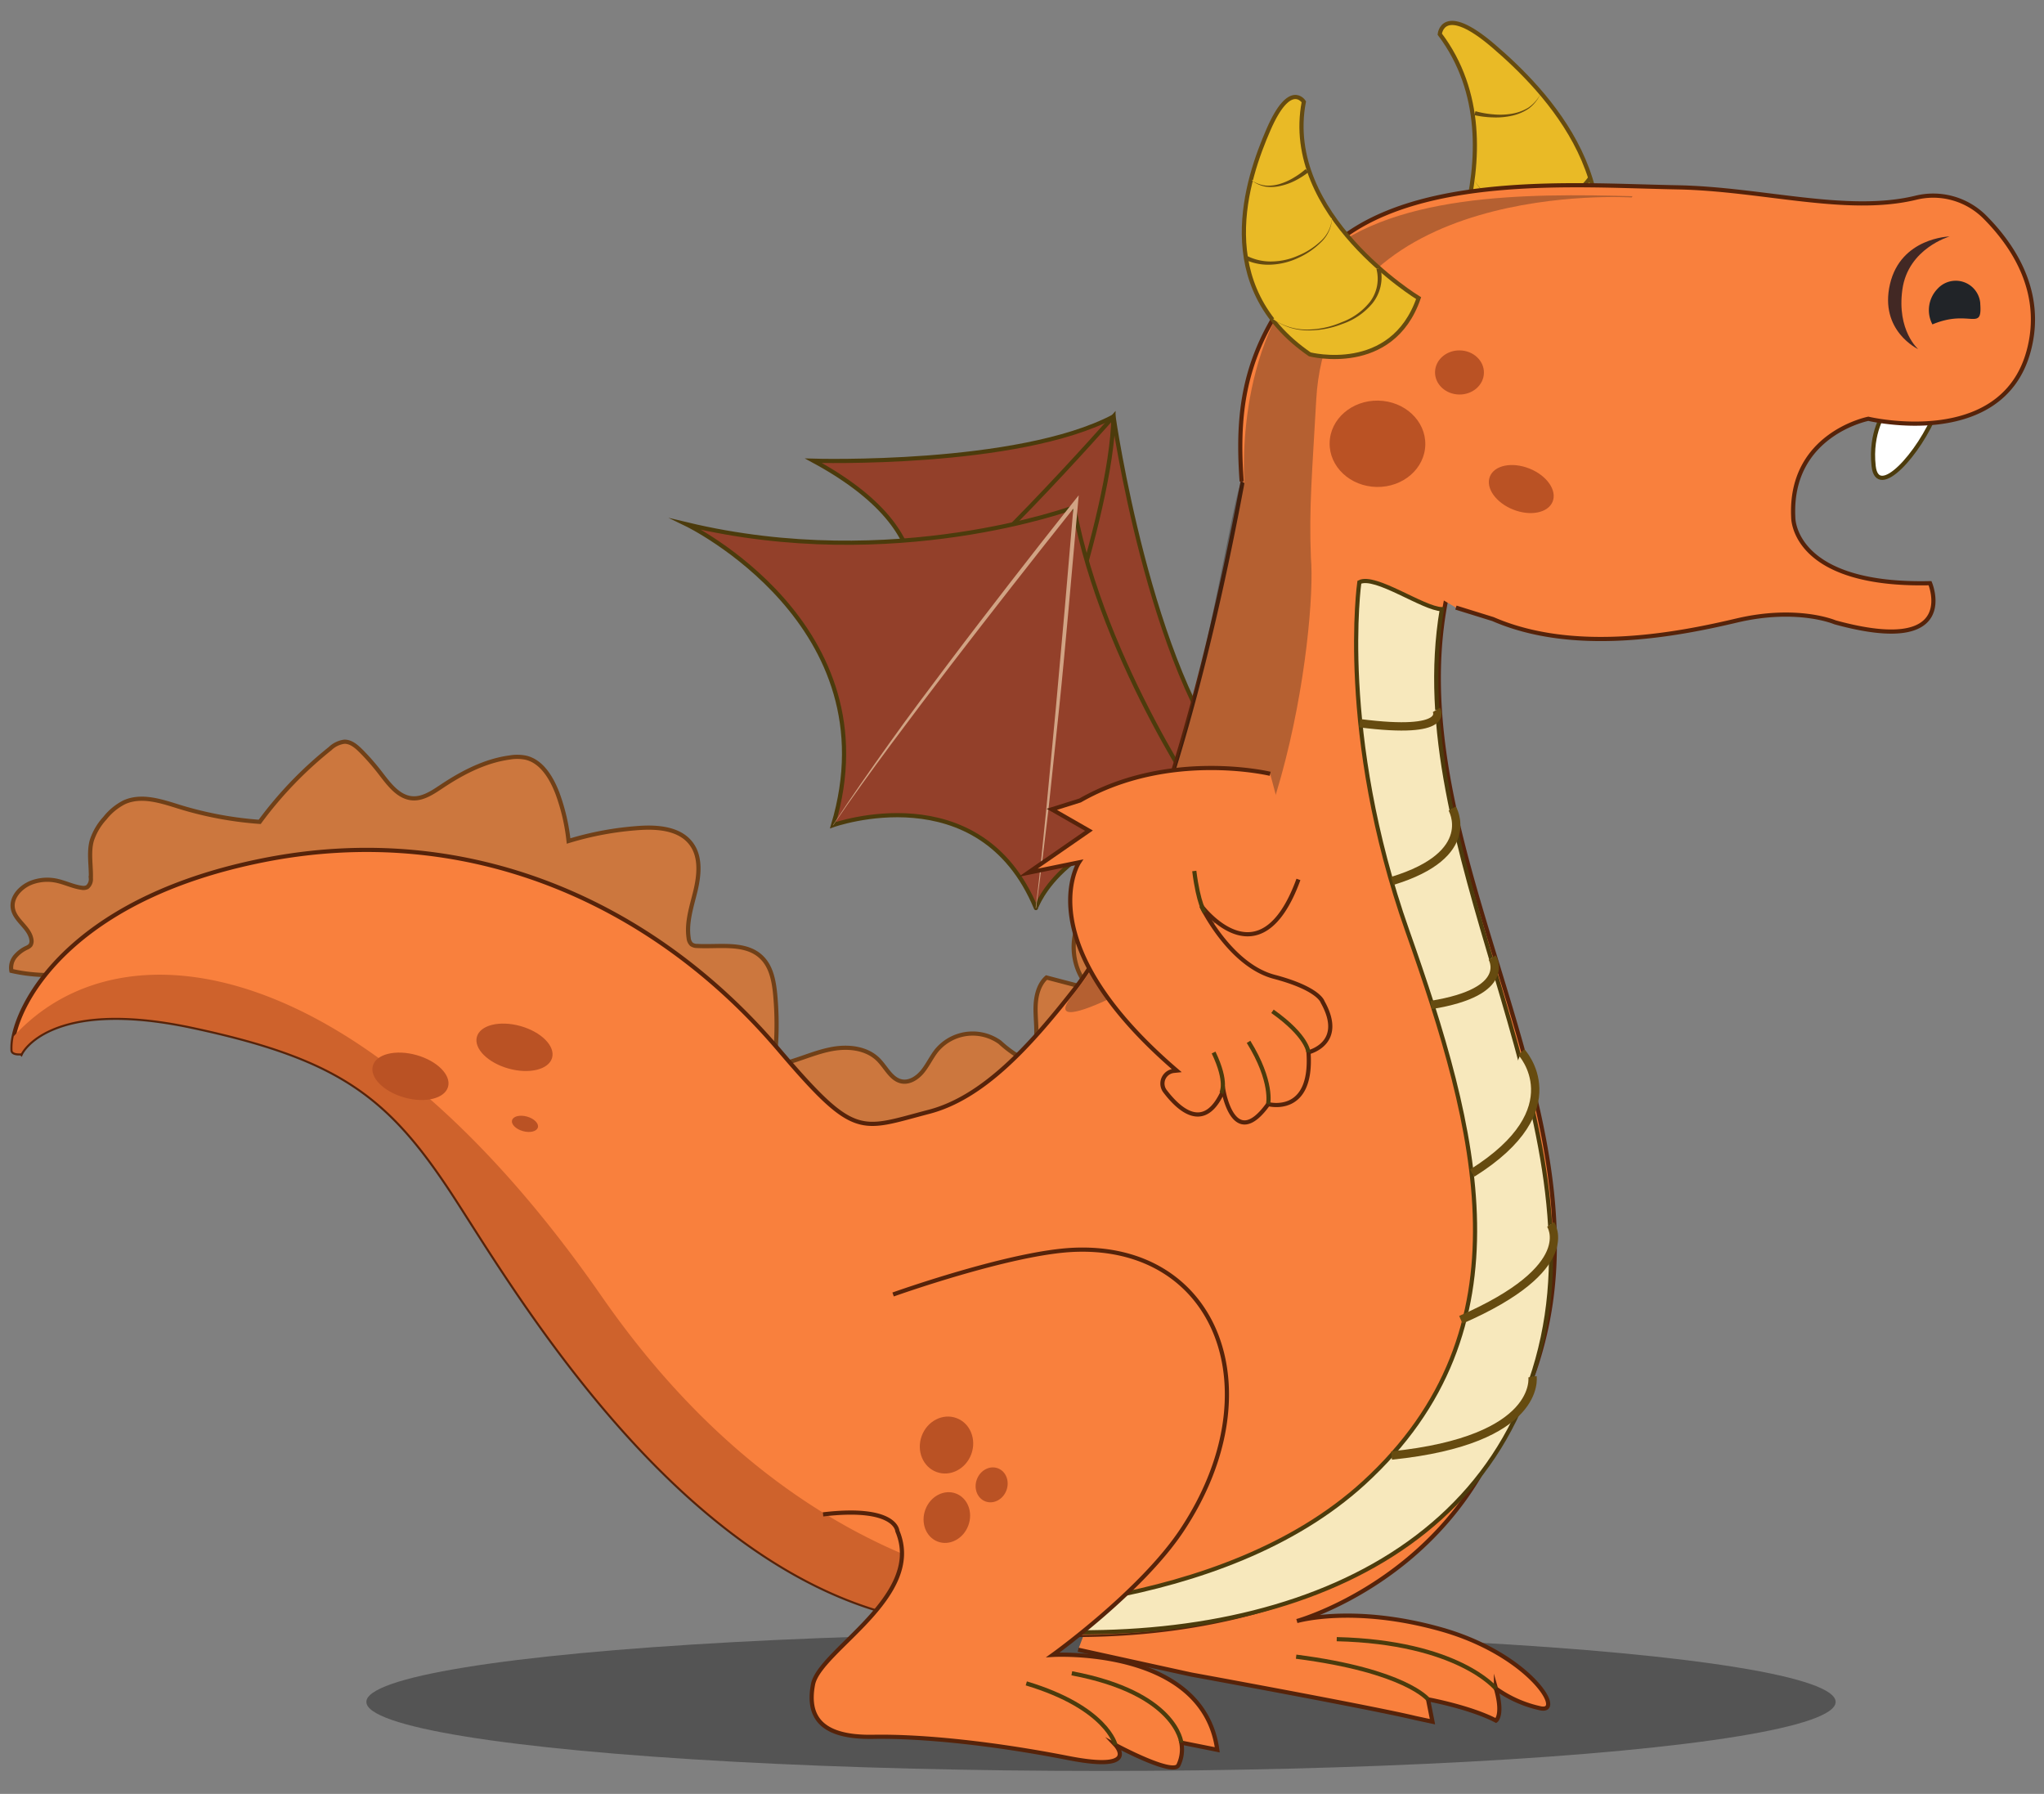 <svg id="Layer_1" data-name="Layer 1" xmlns="http://www.w3.org/2000/svg" viewBox="0 0 490 430"><rect x="0" y="0" width="490" height="430" fill="#808080" stroke="none"/><defs><style>.cls-1{fill:#282828;opacity:0.5;}.cls-2{fill:#fff;}.cls-12,.cls-2,.cls-3,.cls-8{stroke:#4c3b0c;}.cls-10,.cls-12,.cls-17,.cls-2,.cls-3,.cls-5,.cls-7,.cls-8{stroke-miterlimit:10;}.cls-3{fill:#93402a;}.cls-4{fill:#d1a384;}.cls-16,.cls-5{fill:#e9ba26;}.cls-17,.cls-5{stroke:#664b10;}.cls-6{fill:#664b10;}.cls-7{fill:#f9803d;stroke:#56230a;}.cls-8{fill:none;}.cls-9{fill:#ba5224;}.cls-10{fill:#cc773e;stroke:#704018;}.cls-11{fill:#ce622c;}.cls-12,.cls-17{fill:#f7e8bc;}.cls-13{fill:#161616;opacity:0.3;}.cls-14{fill:#212428;}.cls-15{fill:#422824;}.cls-17{stroke-width:2px;}</style></defs><ellipse class="cls-1" cx="263.94" cy="407.95" rx="176.11" ry="16.55"/><path class="cls-2" d="M451.85,98.73s-3.6,4.86-2.69,13,11-3,15-13.11S451.85,98.73,451.85,98.73Z"/><path class="cls-3" d="M195,110.44s49,1.48,71.94-10.6c0,0,8.65,60.71,29.36,84.95,0,0,1.61,7.72-16.44,5.15,0,0-13-19-32-16.28,0,0-14.13-22.44-32.07-24.22C215.72,149.44,230.89,129.88,195,110.44Z"/><path class="cls-3" d="M247.79,173.66s18.73-49.76,19.13-73.82c0,0-35.78,40.71-51.2,49.6"/><path class="cls-3" d="M290.29,196s-25.73-36.49-32.85-74.39c0,0-43.1,16-92.85,4.06,0,0,49.55,24,35.12,72.12,0,0,35.16-12.56,48.63,19.87C248.34,217.7,254.88,197.94,290.29,196Z"/><path class="cls-4" d="M199.67,197.8c4.35-6.67,8.94-13.19,13.56-19.69s9.42-12.86,14.21-19.23,9.66-12.68,14.54-19,9.8-12.56,14.75-18.81l1.87-2.36-.27,3-2.14,24c-.74,8-1.44,16-2.28,24l-2.53,24c-.93,8-1.89,16-3,23.94h-.1c1-8,1.78-16,2.57-24l2.27-24q2.2-24,4.21-48.06l.17.07q-14.88,18.69-29.45,37.64-7.27,9.48-14.41,19.07c-4.73,6.41-9.43,12.84-13.9,19.44Z"/><path class="cls-5" d="M341.55,75.91S366,35.83,345.15,8.19c0,0,.65-7.65,12.89,2.84s36.19,34.61,19.48,65.89C377.52,76.92,358.91,93.28,341.55,75.91Z"/><path class="cls-6" d="M381.6,43a13.59,13.59,0,0,1-2.94,2.88,16.42,16.42,0,0,1-3.52,2,19.93,19.93,0,0,1-7.86,1.55,21.87,21.87,0,0,1-7.86-1.28,10.48,10.48,0,0,1-6-5,10.39,10.39,0,0,0,6.05,4.78,21.55,21.55,0,0,0,7.77,1,19.21,19.21,0,0,0,7.56-1.73,16.13,16.13,0,0,0,3.3-2,13.1,13.1,0,0,0,2.63-2.74Z"/><path class="cls-6" d="M348.52,62.6a12,12,0,0,0,6,7.94,16.49,16.49,0,0,0,4.91,1.67c.87.08,1.74.24,2.61.25s1.76.07,2.64,0a25.71,25.71,0,0,0,10.18-2.55,16.91,16.91,0,0,0,7.5-7.25,17.07,17.07,0,0,1-7.38,7.47A26.08,26.08,0,0,1,364.67,73c-.89.1-1.79,0-2.69.08s-1.79-.14-2.69-.2a17.24,17.24,0,0,1-5.16-1.63,12.83,12.83,0,0,1-6.6-8.44Z"/><path class="cls-6" d="M353.71,26.66a23.15,23.15,0,0,0,4.26.75,17,17,0,0,0,4.34-.13,11.26,11.26,0,0,0,4.07-1.47,9.14,9.14,0,0,0,2.9-3.24A9.33,9.33,0,0,1,366.52,26a11.59,11.59,0,0,1-4.12,1.75,17.64,17.64,0,0,1-4.47.39,23.63,23.63,0,0,1-4.49-.54Z"/><path class="cls-7" d="M258.46,395.44s26.46,5.82,27.12,5.95c6.68,1.22,44.25,8.13,53.71,10.42l4.11.88-1.06-5.35s10.12,1.86,16.28,5.09c0,0,1.83-1.24,0-7.67a28.82,28.82,0,0,0,10.78,4.75c5.78,1-3-13.11-24.09-19s-34.41-1.94-34.41-1.94,51.6-14.22,55-73.21c2.93-51.58-27.49-67.64-54.61-60.7"/><path class="cls-8" d="M342.34,407.34s-5.45-6.88-31.62-10.23"/><path class="cls-8" d="M358.6,404.76s-9.06-11.16-38.15-11.85"/><ellipse class="cls-9" cx="326.11" cy="329.11" rx="5.76" ry="4.47" transform="translate(-30.93 624.39) rotate(-84.85)"/><ellipse class="cls-9" cx="326.45" cy="343.72" rx="5.14" ry="3.89" transform="translate(-53.19 627.61) rotate(-83.27)"/><ellipse class="cls-9" cx="333.86" cy="336.99" rx="3.54" ry="2.68" transform="translate(-39.96 629.03) rotate(-83.27)"/><path class="cls-10" d="M295.9,195.43a71.66,71.66,0,0,0-13.48,3.43c1.45.27,1.78,2.52.84,3.72a6.05,6.05,0,0,1-4,1.81c-1.47.25-3,.49-4.12,1.56-2.19,2.15-1,5.89.37,8.66-5.58-2.5-12.8-.2-16.13,5.15s-2.39,13.1,2.11,17.33l-10.62-2.78c-2,1.78-2.61,4.74-2.62,7.47s.43,5.47,0,8.17a4.38,4.38,0,0,1-.94,2.34,3.46,3.46,0,0,1-4.12.3,27.92,27.92,0,0,1-3.5-2.76,11.22,11.22,0,0,0-15.13,1.94c-1.25,1.56-2.09,3.43-3.35,5s-3.14,2.81-5.05,2.45c-2.49-.48-3.72-3.3-5.52-5.14-2.77-2.83-7.11-3.34-11-2.66s-7.48,2.37-11.28,3.39a2.16,2.16,0,0,1-2.18-.25,2.48,2.48,0,0,1-.34-1.91,77.52,77.52,0,0,0,0-14.21c-.3-3.13-.89-6.45-3-8.69-3.8-4.07-10.21-2.71-15.68-3a2.4,2.4,0,0,1-1.39-.39,2.45,2.45,0,0,1-.69-1.56c-.56-3.76.74-7.53,1.63-11.23s1.3-7.93-.78-11c-2.62-3.92-8-4.41-12.58-4.11a75.66,75.66,0,0,0-17.05,3.13,47.89,47.89,0,0,0-2.69-11.5c-1.44-3.71-3.76-7.56-7.51-8.46a10.43,10.43,0,0,0-3.9-.06c-5.84.78-11.27,3.58-16.25,6.89-2.2,1.46-4.56,3.1-7.15,2.89-3.35-.28-5.63-3.46-7.72-6.17a54.86,54.86,0,0,0-4.55-5.19c-1.12-1.11-2.43-2.24-4-2.2a6.07,6.07,0,0,0-3.4,1.66A93,93,0,0,0,62.26,197a86.51,86.51,0,0,1-19.19-3.58c-4.35-1.35-9.11-3-13.29-1.11a14,14,0,0,0-4.63,3.81A14.48,14.48,0,0,0,22,201.5c-.79,2.91-.13,6-.22,9a2.46,2.46,0,0,1-.86,2.14,2.12,2.12,0,0,1-1.34.16c-2.15-.29-4.14-1.34-6.28-1.74a10.76,10.76,0,0,0-5.83.53c-2.52,1-4.88,3.49-4.38,6.21.54,2.92,4,4.51,4.44,7.44a1.82,1.82,0,0,1-.23,1.32,2.35,2.35,0,0,1-.85.6,8,8,0,0,0-2.83,2.14,4.21,4.21,0,0,0-.89,3.42c17.89,4.08,36.89-4.95,53.22-13.84s34.86-17.71,52.41-12.33c12.43,3.8,21.87,14.14,29.69,24.84s14.81,22.34,24.92,30.7c11.29,9.32,25.56,13.78,39.66,17.1,12.23,2.87,25.39,5,37.12.14,8.68-3.57,15.77-10.75,20.4-19.2,2.64-4.82,4.52-10,7-15C275.71,227.62,290.23,214.21,295.9,195.43Z"/><path class="cls-7" d="M370.75,318c-8.06,38-37.39,60.82-74.88,69.67-19.6,4.63-41.44,5.43-63.64,2.56-5.41-.69-10.71-1.64-15.85-2.8-56.22-12.69-95.15-82.34-108.81-102.79-14.9-22.31-26.92-31.14-61.44-38.5s-41.06,6.34-41.06,6.34S3,252.7,3,251.74a12.87,12.87,0,0,1,.3-3.35c2.2-10.72,16.25-33.52,59.8-42.19,49-9.75,93.48,10.08,123.46,45.25,18.52,21.74,19.42,19.41,36.11,15.06,12.91-3.35,24.07-15.52,34.8-29.25,28.08-35.95,43.74-141.21,43.74-141.21l9.61,15.35,4.5,5s45.69-34.37,32,24.34q-.61,2.64-1.06,5.28c-6.75,39.83,13.65,80.52,22.53,120.54C372.66,283.89,374.34,301.07,370.75,318Z"/><path class="cls-11" d="M295.87,387.68c-19.6,4.63-41.44,5.43-63.64,2.56-5.41-.69-10.71-1.64-15.85-2.8-56.22-12.69-95.15-82.34-108.81-102.79-14.9-22.31-26.92-31.14-61.44-38.5s-41.06,6.34-41.06,6.34S3,252.7,3,251.74a12.87,12.87,0,0,1,.3-3.35c26.33-28.74,84.26-19.27,140.91,62.32,64,92.21,147,70.38,147,70.38Z"/><path class="cls-12" d="M369.84,320.57c-12.27,57.64-73.58,77.19-138.23,68.87q-8.13-1.05-15.85-2.8c18.14.57,77.22-.16,111.17-31.17,40.48-37,27.15-85,10.44-132.35s-11.5-83.56-11.5-83.56c3.74-1.95,15.36,6.38,19.78,6.46C336,202.9,381.74,264.65,369.84,320.57Z"/><path class="cls-7" d="M297.66,115.4c-1.35-18.92.75-35.23,20-54.8,16.4-16.68,48.93-16.65,72.8-16,4.14.11,8,.23,11.51.3,20.39.36,40.69,6.51,57.25,2.51a17.48,17.48,0,0,1,16.49,4.51c6.83,6.81,14.46,18.09,10.6,32.27-6.49,23.84-38.42,16.19-38.42,16.19s-19,3.71-18,23.64c0,0-.3,16.53,32.79,15.77,0,0,7.45,17.68-22.78,9.38,0,0-9-3.87-23.61-.42s-38.95,8.09-58.38-.35l-8.89-2.76"/><path class="cls-13" d="M315.25,63c-20.08,19.91-16.83,54.05-16.91,53.5-1.89-13.5-11.64,85.84-41,121.77-11.21,13.72,30.15-10,17.38-4.64,32.14-9.56,41-83.67,39.54-99.9h0c-.49-12,.32-20.68,1.28-38,3-53.07,75.61-48.4,75.61-48.4l.21-.3C366.41,46.36,332.23,46.14,315.25,63Z"/><path class="cls-7" d="M214.1,310.29s28.23-10.09,43.39-10.71c34.44-1.42,48,33.92,25.81,67.27-9.74,14.64-30.9,29.83-30.9,29.83s36-2.13,39.41,22.75l-8.62-1.72a8.64,8.64,0,0,1-.71,5.43c-1.36,2.53-15.07-4.86-15.07-4.86s6.13,6.54-11.37,3.11-34.67-5.28-46.7-5.07-16-4.39-14.44-12.56,26.86-21,20.22-36.76c0,0-.23-6.08-17.81-4"/><path class="cls-8" d="M283.19,417.71s-1.15-11.89-26.25-16.62"/><path class="cls-8" d="M267.41,418.28s-2-8.94-21.38-14.77"/><ellipse class="cls-9" cx="226.9" cy="346.38" rx="6.89" ry="6.33" transform="translate(-176.78 438.59) rotate(-69.64)"/><ellipse class="cls-9" cx="226.98" cy="363.75" rx="6.16" ry="5.49" transform="translate(-193.78 446.19) rotate(-69.12)"/><ellipse class="cls-9" cx="237.72" cy="355.91" rx="4.24" ry="3.78" transform="translate(-179.54 451.18) rotate(-69.12)"/><path class="cls-7" d="M304.49,185.48s-24.2-5.83-45.56,6.39L252.14,194l8.91,5.11L246.47,209.2l12.19-2.49s-12.48,19.13,23.42,49.91l-.67.07a3.05,3.05,0,0,0-2.13,4.87c3.51,4.62,9.56,9.94,14-.24,0,0,2.43,14.89,10.74,3.34,0,0,10.74,2.89,9.66-12.43,0,0,9-2.09,3.37-12.09,0,0-.85-3.16-11.59-6s-17.48-17-17.48-17,14.07,18.92,23.29-6.34"/><path class="cls-8" d="M292.78,262s1.62-2.45-1.85-9.71"/><path class="cls-8" d="M304,264.66s1.22-5.38-4.69-14.93"/><path class="cls-8" d="M313.65,252.23s-.15-3.83-8.6-9.82"/><path class="cls-8" d="M288.82,218.72s-1.53-2.05-2.52-9.94"/><path class="cls-14" d="M463.25,77.76a7.34,7.34,0,0,1,1.26-8.57,5.9,5.9,0,0,1,10.21,3.47c0,.07,0,.13,0,.2C475.22,79.62,472.17,74,463.25,77.76Z"/><path class="cls-15" d="M467.38,56.68s-9.95,2.83-11.33,12.7,3.8,14.32,3.8,14.32-9.37-4.37-6.78-15.57S467.38,56.68,467.38,56.68Z"/><ellipse class="cls-9" cx="330.23" cy="106.38" rx="10.35" ry="11.47" transform="translate(218.03 434.68) rotate(-88.99)"/><ellipse class="cls-9" cx="349.9" cy="89.29" rx="5.29" ry="5.86" transform="translate(254.43 437.55) rotate(-88.99)"/><ellipse class="cls-9" cx="364.69" cy="117.22" rx="5.29" ry="8.1" transform="translate(120.52 412.39) rotate(-68.22)"/><path class="cls-5" d="M340.08,71.46S307.36,51.53,312.56,24.4c0,0-3.28-5.23-8.44,6.6S290.18,68.55,314,84.94C314,84.94,333.67,90,340.08,71.46Z"/><path class="cls-16" d="M298.7,61.8s5.64,3.25,13.36-.66,7.21-8.88,7.21-8.88"/><path class="cls-6" d="M299,61.37a12.6,12.6,0,0,0,6,1.3,16.1,16.1,0,0,0,6.16-1.38,18,18,0,0,0,5.37-3.42,8.25,8.25,0,0,0,2.78-5.61,8.35,8.35,0,0,1-2.61,5.79,18.32,18.32,0,0,1-5.34,3.7A16.89,16.89,0,0,1,305,63.42a13.23,13.23,0,0,1-6.54-1.19Z"/><path class="cls-16" d="M330.45,64.31s2.71,8.3-8.17,12.91-17.09-.76-17.09-.76"/><path class="cls-6" d="M330.93,64.16A10,10,0,0,1,329,72.72a16.17,16.17,0,0,1-7.2,4.93,22,22,0,0,1-8.54,1.55,14.27,14.27,0,0,1-8.11-2.74A14.17,14.17,0,0,0,313.31,79a21.37,21.37,0,0,0,8.34-1.77,15.44,15.44,0,0,0,6.79-4.91,9.18,9.18,0,0,0,1.54-7.8Z"/><path class="cls-16" d="M313.32,40.91s-7.62,6.61-13.24,2.32"/><path class="cls-6" d="M313.65,41.29a19.68,19.68,0,0,1-3.15,2A14.71,14.71,0,0,1,307,44.55a9.66,9.66,0,0,1-3.67.18,7.73,7.73,0,0,1-3.29-1.5,7.64,7.64,0,0,0,3.33,1.25,9.41,9.41,0,0,0,3.5-.41,14.68,14.68,0,0,0,3.23-1.46A18.6,18.6,0,0,0,313,40.53Z"/><path class="cls-17" d="M344.34,170.16s3.76,6.05-18.37,3.19"/><path class="cls-17" d="M348.14,193.81s6.49,11-14.39,17.35"/><path class="cls-17" d="M357.72,229.53s5.13,8.19-14.64,11.36"/><path class="cls-17" d="M364.71,252.19s12.78,13.6-11.78,29"/><path class="cls-17" d="M371.72,293.5s7.21,10.33-21.52,22.85"/><path class="cls-17" d="M367.38,330s2.37,15.18-33.8,18.89"/><ellipse class="cls-9" cx="98.39" cy="257.98" rx="5.29" ry="9.36" transform="translate(-176.54 283.38) rotate(-74.4)"/><ellipse class="cls-9" cx="123.33" cy="251.03" rx="5.29" ry="9.36" transform="translate(-151.61 302.32) rotate(-74.4)"/><ellipse class="cls-9" cx="125.85" cy="269.38" rx="1.81" ry="3.21" transform="translate(-167.45 318.16) rotate(-74.4)"/></svg>